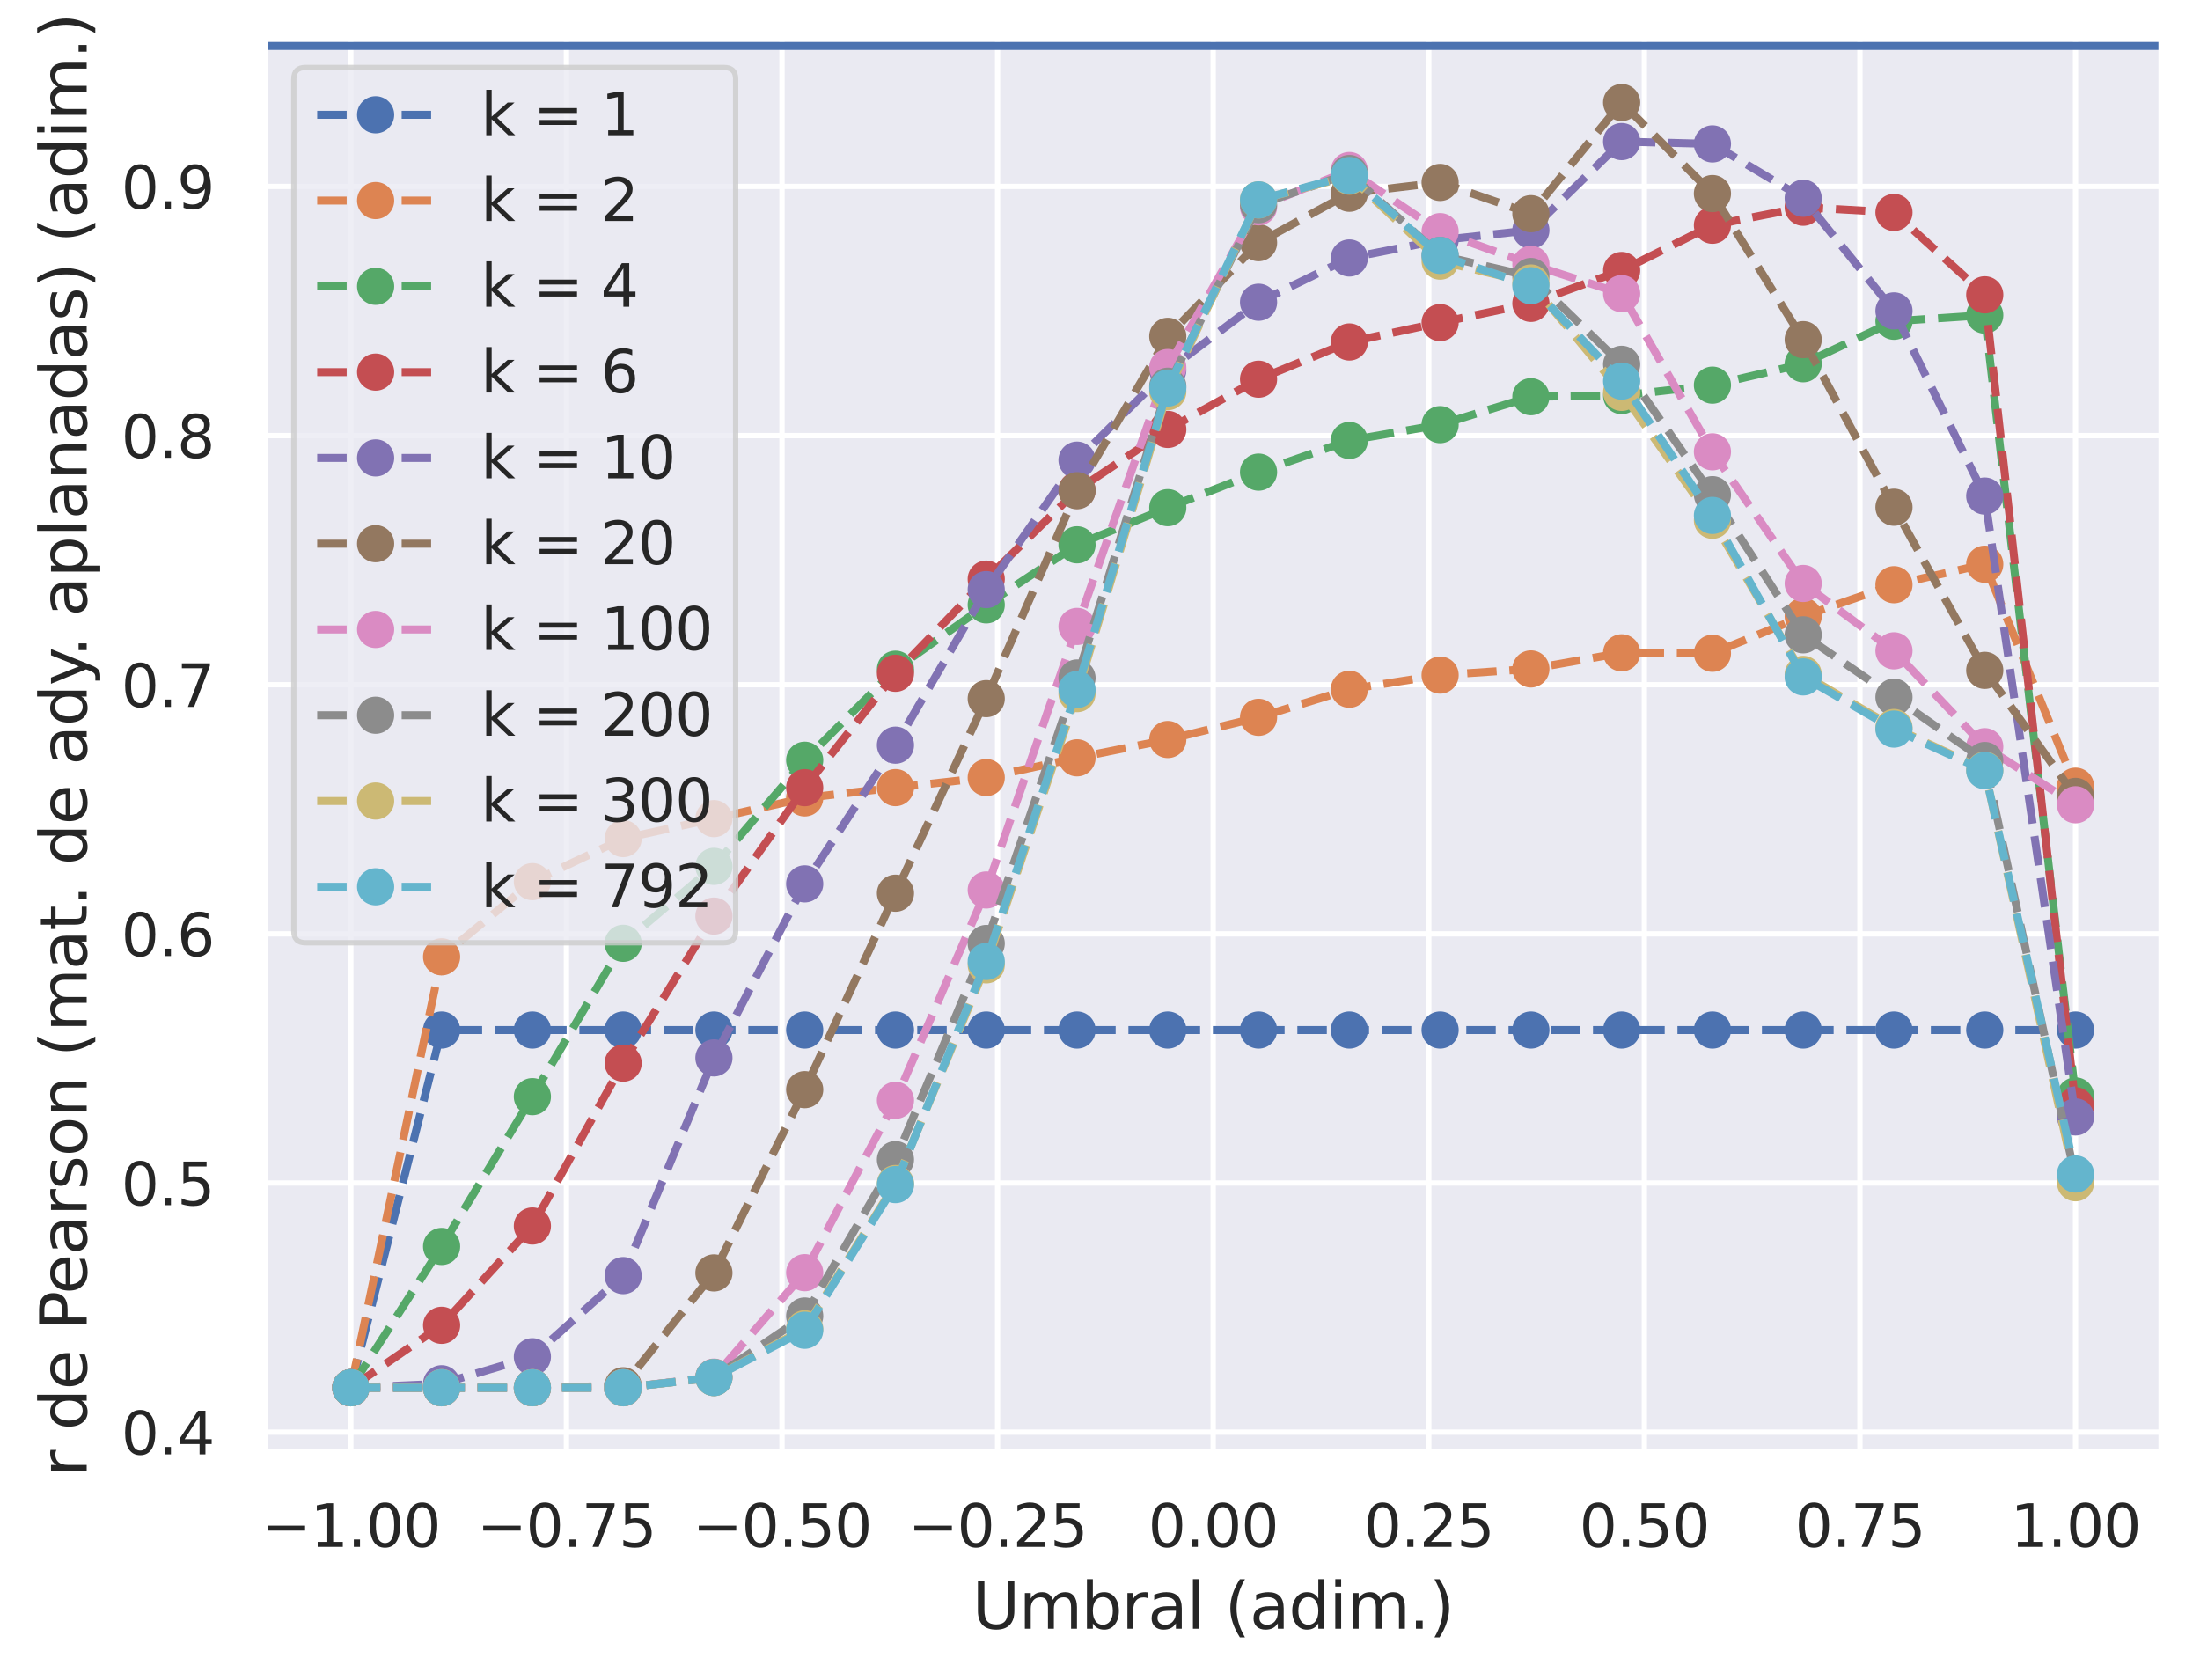 <?xml version="1.0" encoding="utf-8" standalone="no"?>
<!DOCTYPE svg PUBLIC "-//W3C//DTD SVG 1.1//EN"
  "http://www.w3.org/Graphics/SVG/1.1/DTD/svg11.dtd">
<svg xmlns:xlink="http://www.w3.org/1999/xlink" width="414.127pt" height="316.272pt" viewBox="0 0 414.127 316.272" xmlns="http://www.w3.org/2000/svg" version="1.1">
 <defs>
  <style type="text/css">*{stroke-linejoin: round; stroke-linecap: butt}</style>
 </defs>
 <g id="figure_1">
  <g id="patch_1">
   <path d="M 0 316.272 
L 414.127 316.272 
L 414.127 0 
L 0 0 
z
" style="fill: #ffffff"/>
  </g>
  <g id="axes_1">
   <g id="patch_2">
    <path d="M 49.807 273.312 
L 406.927 273.312 
L 406.927 7.2 
L 49.807 7.2 
z
" style="fill: #eaeaf2"/>
   </g>
   <g id="matplotlib.axis_1">
    <g id="xtick_1">
     <g id="line2d_1">
      <path d="M 66.04 273.312 
L 66.04 7.2 
" clip-path="url(#p11e8b8ab63)" style="fill: none; stroke: #ffffff; stroke-linecap: round"/>
     </g>
     <g id="text_1">
      <!-- −1.00 -->
      <g style="fill: #262626" transform="translate(49.185 291.17) scale(0.11 -0.11)">
       <defs>
        <path id="DejaVuSans-2212" d="M 678 2272 
L 4684 2272 
L 4684 1741 
L 678 1741 
L 678 2272 
z
" transform="scale(0.016)"/>
        <path id="DejaVuSans-31" d="M 794 531 
L 1825 531 
L 1825 4091 
L 703 3866 
L 703 4441 
L 1819 4666 
L 2450 4666 
L 2450 531 
L 3481 531 
L 3481 0 
L 794 0 
L 794 531 
z
" transform="scale(0.016)"/>
        <path id="DejaVuSans-2e" d="M 684 794 
L 1344 794 
L 1344 0 
L 684 0 
L 684 794 
z
" transform="scale(0.016)"/>
        <path id="DejaVuSans-30" d="M 2034 4250 
Q 1547 4250 1301 3770 
Q 1056 3291 1056 2328 
Q 1056 1369 1301 889 
Q 1547 409 2034 409 
Q 2525 409 2770 889 
Q 3016 1369 3016 2328 
Q 3016 3291 2770 3770 
Q 2525 4250 2034 4250 
z
M 2034 4750 
Q 2819 4750 3233 4129 
Q 3647 3509 3647 2328 
Q 3647 1150 3233 529 
Q 2819 -91 2034 -91 
Q 1250 -91 836 529 
Q 422 1150 422 2328 
Q 422 3509 836 4129 
Q 1250 4750 2034 4750 
z
" transform="scale(0.016)"/>
       </defs>
       <use xlink:href="#DejaVuSans-2212"/>
       <use xlink:href="#DejaVuSans-31" x="83.789"/>
       <use xlink:href="#DejaVuSans-2e" x="147.412"/>
       <use xlink:href="#DejaVuSans-30" x="179.199"/>
       <use xlink:href="#DejaVuSans-30" x="242.822"/>
      </g>
     </g>
    </g>
    <g id="xtick_2">
     <g id="line2d_2">
      <path d="M 106.622 273.312 
L 106.622 7.2 
" clip-path="url(#p11e8b8ab63)" style="fill: none; stroke: #ffffff; stroke-linecap: round"/>
     </g>
     <g id="text_2">
      <!-- −0.75 -->
      <g style="fill: #262626" transform="translate(89.767 291.17) scale(0.11 -0.11)">
       <defs>
        <path id="DejaVuSans-37" d="M 525 4666 
L 3525 4666 
L 3525 4397 
L 1831 0 
L 1172 0 
L 2766 4134 
L 525 4134 
L 525 4666 
z
" transform="scale(0.016)"/>
        <path id="DejaVuSans-35" d="M 691 4666 
L 3169 4666 
L 3169 4134 
L 1269 4134 
L 1269 2991 
Q 1406 3038 1543 3061 
Q 1681 3084 1819 3084 
Q 2600 3084 3056 2656 
Q 3513 2228 3513 1497 
Q 3513 744 3044 326 
Q 2575 -91 1722 -91 
Q 1428 -91 1123 -41 
Q 819 9 494 109 
L 494 744 
Q 775 591 1075 516 
Q 1375 441 1709 441 
Q 2250 441 2565 725 
Q 2881 1009 2881 1497 
Q 2881 1984 2565 2268 
Q 2250 2553 1709 2553 
Q 1456 2553 1204 2497 
Q 953 2441 691 2322 
L 691 4666 
z
" transform="scale(0.016)"/>
       </defs>
       <use xlink:href="#DejaVuSans-2212"/>
       <use xlink:href="#DejaVuSans-30" x="83.789"/>
       <use xlink:href="#DejaVuSans-2e" x="147.412"/>
       <use xlink:href="#DejaVuSans-37" x="179.199"/>
       <use xlink:href="#DejaVuSans-35" x="242.822"/>
      </g>
     </g>
    </g>
    <g id="xtick_3">
     <g id="line2d_3">
      <path d="M 147.204 273.312 
L 147.204 7.2 
" clip-path="url(#p11e8b8ab63)" style="fill: none; stroke: #ffffff; stroke-linecap: round"/>
     </g>
     <g id="text_3">
      <!-- −0.50 -->
      <g style="fill: #262626" transform="translate(130.349 291.17) scale(0.11 -0.11)">
       <use xlink:href="#DejaVuSans-2212"/>
       <use xlink:href="#DejaVuSans-30" x="83.789"/>
       <use xlink:href="#DejaVuSans-2e" x="147.412"/>
       <use xlink:href="#DejaVuSans-35" x="179.199"/>
       <use xlink:href="#DejaVuSans-30" x="242.822"/>
      </g>
     </g>
    </g>
    <g id="xtick_4">
     <g id="line2d_4">
      <path d="M 187.785 273.312 
L 187.785 7.2 
" clip-path="url(#p11e8b8ab63)" style="fill: none; stroke: #ffffff; stroke-linecap: round"/>
     </g>
     <g id="text_4">
      <!-- −0.25 -->
      <g style="fill: #262626" transform="translate(170.93 291.17) scale(0.11 -0.11)">
       <defs>
        <path id="DejaVuSans-32" d="M 1228 531 
L 3431 531 
L 3431 0 
L 469 0 
L 469 531 
Q 828 903 1448 1529 
Q 2069 2156 2228 2338 
Q 2531 2678 2651 2914 
Q 2772 3150 2772 3378 
Q 2772 3750 2511 3984 
Q 2250 4219 1831 4219 
Q 1534 4219 1204 4116 
Q 875 4013 500 3803 
L 500 4441 
Q 881 4594 1212 4672 
Q 1544 4750 1819 4750 
Q 2544 4750 2975 4387 
Q 3406 4025 3406 3419 
Q 3406 3131 3298 2873 
Q 3191 2616 2906 2266 
Q 2828 2175 2409 1742 
Q 1991 1309 1228 531 
z
" transform="scale(0.016)"/>
       </defs>
       <use xlink:href="#DejaVuSans-2212"/>
       <use xlink:href="#DejaVuSans-30" x="83.789"/>
       <use xlink:href="#DejaVuSans-2e" x="147.412"/>
       <use xlink:href="#DejaVuSans-32" x="179.199"/>
       <use xlink:href="#DejaVuSans-35" x="242.822"/>
      </g>
     </g>
    </g>
    <g id="xtick_5">
     <g id="line2d_5">
      <path d="M 228.367 273.312 
L 228.367 7.2 
" clip-path="url(#p11e8b8ab63)" style="fill: none; stroke: #ffffff; stroke-linecap: round"/>
     </g>
     <g id="text_5">
      <!-- 0.00 -->
      <g style="fill: #262626" transform="translate(216.121 291.17) scale(0.11 -0.11)">
       <use xlink:href="#DejaVuSans-30"/>
       <use xlink:href="#DejaVuSans-2e" x="63.623"/>
       <use xlink:href="#DejaVuSans-30" x="95.41"/>
       <use xlink:href="#DejaVuSans-30" x="159.033"/>
      </g>
     </g>
    </g>
    <g id="xtick_6">
     <g id="line2d_6">
      <path d="M 268.949 273.312 
L 268.949 7.2 
" clip-path="url(#p11e8b8ab63)" style="fill: none; stroke: #ffffff; stroke-linecap: round"/>
     </g>
     <g id="text_6">
      <!-- 0.25 -->
      <g style="fill: #262626" transform="translate(256.703 291.17) scale(0.11 -0.11)">
       <use xlink:href="#DejaVuSans-30"/>
       <use xlink:href="#DejaVuSans-2e" x="63.623"/>
       <use xlink:href="#DejaVuSans-32" x="95.41"/>
       <use xlink:href="#DejaVuSans-35" x="159.033"/>
      </g>
     </g>
    </g>
    <g id="xtick_7">
     <g id="line2d_7">
      <path d="M 309.531 273.312 
L 309.531 7.2 
" clip-path="url(#p11e8b8ab63)" style="fill: none; stroke: #ffffff; stroke-linecap: round"/>
     </g>
     <g id="text_7">
      <!-- 0.50 -->
      <g style="fill: #262626" transform="translate(297.285 291.17) scale(0.11 -0.11)">
       <use xlink:href="#DejaVuSans-30"/>
       <use xlink:href="#DejaVuSans-2e" x="63.623"/>
       <use xlink:href="#DejaVuSans-35" x="95.41"/>
       <use xlink:href="#DejaVuSans-30" x="159.033"/>
      </g>
     </g>
    </g>
    <g id="xtick_8">
     <g id="line2d_8">
      <path d="M 350.113 273.312 
L 350.113 7.2 
" clip-path="url(#p11e8b8ab63)" style="fill: none; stroke: #ffffff; stroke-linecap: round"/>
     </g>
     <g id="text_8">
      <!-- 0.75 -->
      <g style="fill: #262626" transform="translate(337.867 291.17) scale(0.11 -0.11)">
       <use xlink:href="#DejaVuSans-30"/>
       <use xlink:href="#DejaVuSans-2e" x="63.623"/>
       <use xlink:href="#DejaVuSans-37" x="95.41"/>
       <use xlink:href="#DejaVuSans-35" x="159.033"/>
      </g>
     </g>
    </g>
    <g id="xtick_9">
     <g id="line2d_9">
      <path d="M 390.694 273.312 
L 390.694 7.2 
" clip-path="url(#p11e8b8ab63)" style="fill: none; stroke: #ffffff; stroke-linecap: round"/>
     </g>
     <g id="text_9">
      <!-- 1.00 -->
      <g style="fill: #262626" transform="translate(378.448 291.17) scale(0.11 -0.11)">
       <use xlink:href="#DejaVuSans-31"/>
       <use xlink:href="#DejaVuSans-2e" x="63.623"/>
       <use xlink:href="#DejaVuSans-30" x="95.41"/>
       <use xlink:href="#DejaVuSans-30" x="159.033"/>
      </g>
     </g>
    </g>
    <g id="text_10">
     <!-- Umbral (adim.) -->
     <g style="fill: #262626" transform="translate(183.019 306.576) scale(0.12 -0.12)">
      <defs>
       <path id="DejaVuSans-55" d="M 556 4666 
L 1191 4666 
L 1191 1831 
Q 1191 1081 1462 751 
Q 1734 422 2344 422 
Q 2950 422 3222 751 
Q 3494 1081 3494 1831 
L 3494 4666 
L 4128 4666 
L 4128 1753 
Q 4128 841 3676 375 
Q 3225 -91 2344 -91 
Q 1459 -91 1007 375 
Q 556 841 556 1753 
L 556 4666 
z
" transform="scale(0.016)"/>
       <path id="DejaVuSans-6d" d="M 3328 2828 
Q 3544 3216 3844 3400 
Q 4144 3584 4550 3584 
Q 5097 3584 5394 3201 
Q 5691 2819 5691 2113 
L 5691 0 
L 5113 0 
L 5113 2094 
Q 5113 2597 4934 2840 
Q 4756 3084 4391 3084 
Q 3944 3084 3684 2787 
Q 3425 2491 3425 1978 
L 3425 0 
L 2847 0 
L 2847 2094 
Q 2847 2600 2669 2842 
Q 2491 3084 2119 3084 
Q 1678 3084 1418 2786 
Q 1159 2488 1159 1978 
L 1159 0 
L 581 0 
L 581 3500 
L 1159 3500 
L 1159 2956 
Q 1356 3278 1631 3431 
Q 1906 3584 2284 3584 
Q 2666 3584 2933 3390 
Q 3200 3197 3328 2828 
z
" transform="scale(0.016)"/>
       <path id="DejaVuSans-62" d="M 3116 1747 
Q 3116 2381 2855 2742 
Q 2594 3103 2138 3103 
Q 1681 3103 1420 2742 
Q 1159 2381 1159 1747 
Q 1159 1113 1420 752 
Q 1681 391 2138 391 
Q 2594 391 2855 752 
Q 3116 1113 3116 1747 
z
M 1159 2969 
Q 1341 3281 1617 3432 
Q 1894 3584 2278 3584 
Q 2916 3584 3314 3078 
Q 3713 2572 3713 1747 
Q 3713 922 3314 415 
Q 2916 -91 2278 -91 
Q 1894 -91 1617 61 
Q 1341 213 1159 525 
L 1159 0 
L 581 0 
L 581 4863 
L 1159 4863 
L 1159 2969 
z
" transform="scale(0.016)"/>
       <path id="DejaVuSans-72" d="M 2631 2963 
Q 2534 3019 2420 3045 
Q 2306 3072 2169 3072 
Q 1681 3072 1420 2755 
Q 1159 2438 1159 1844 
L 1159 0 
L 581 0 
L 581 3500 
L 1159 3500 
L 1159 2956 
Q 1341 3275 1631 3429 
Q 1922 3584 2338 3584 
Q 2397 3584 2469 3576 
Q 2541 3569 2628 3553 
L 2631 2963 
z
" transform="scale(0.016)"/>
       <path id="DejaVuSans-61" d="M 2194 1759 
Q 1497 1759 1228 1600 
Q 959 1441 959 1056 
Q 959 750 1161 570 
Q 1363 391 1709 391 
Q 2188 391 2477 730 
Q 2766 1069 2766 1631 
L 2766 1759 
L 2194 1759 
z
M 3341 1997 
L 3341 0 
L 2766 0 
L 2766 531 
Q 2569 213 2275 61 
Q 1981 -91 1556 -91 
Q 1019 -91 701 211 
Q 384 513 384 1019 
Q 384 1609 779 1909 
Q 1175 2209 1959 2209 
L 2766 2209 
L 2766 2266 
Q 2766 2663 2505 2880 
Q 2244 3097 1772 3097 
Q 1472 3097 1187 3025 
Q 903 2953 641 2809 
L 641 3341 
Q 956 3463 1253 3523 
Q 1550 3584 1831 3584 
Q 2591 3584 2966 3190 
Q 3341 2797 3341 1997 
z
" transform="scale(0.016)"/>
       <path id="DejaVuSans-6c" d="M 603 4863 
L 1178 4863 
L 1178 0 
L 603 0 
L 603 4863 
z
" transform="scale(0.016)"/>
       <path id="DejaVuSans-20" transform="scale(0.016)"/>
       <path id="DejaVuSans-28" d="M 1984 4856 
Q 1566 4138 1362 3434 
Q 1159 2731 1159 2009 
Q 1159 1288 1364 580 
Q 1569 -128 1984 -844 
L 1484 -844 
Q 1016 -109 783 600 
Q 550 1309 550 2009 
Q 550 2706 781 3412 
Q 1013 4119 1484 4856 
L 1984 4856 
z
" transform="scale(0.016)"/>
       <path id="DejaVuSans-64" d="M 2906 2969 
L 2906 4863 
L 3481 4863 
L 3481 0 
L 2906 0 
L 2906 525 
Q 2725 213 2448 61 
Q 2172 -91 1784 -91 
Q 1150 -91 751 415 
Q 353 922 353 1747 
Q 353 2572 751 3078 
Q 1150 3584 1784 3584 
Q 2172 3584 2448 3432 
Q 2725 3281 2906 2969 
z
M 947 1747 
Q 947 1113 1208 752 
Q 1469 391 1925 391 
Q 2381 391 2643 752 
Q 2906 1113 2906 1747 
Q 2906 2381 2643 2742 
Q 2381 3103 1925 3103 
Q 1469 3103 1208 2742 
Q 947 2381 947 1747 
z
" transform="scale(0.016)"/>
       <path id="DejaVuSans-69" d="M 603 3500 
L 1178 3500 
L 1178 0 
L 603 0 
L 603 3500 
z
M 603 4863 
L 1178 4863 
L 1178 4134 
L 603 4134 
L 603 4863 
z
" transform="scale(0.016)"/>
       <path id="DejaVuSans-29" d="M 513 4856 
L 1013 4856 
Q 1481 4119 1714 3412 
Q 1947 2706 1947 2009 
Q 1947 1309 1714 600 
Q 1481 -109 1013 -844 
L 513 -844 
Q 928 -128 1133 580 
Q 1338 1288 1338 2009 
Q 1338 2731 1133 3434 
Q 928 4138 513 4856 
z
" transform="scale(0.016)"/>
      </defs>
      <use xlink:href="#DejaVuSans-55"/>
      <use xlink:href="#DejaVuSans-6d" x="73.193"/>
      <use xlink:href="#DejaVuSans-62" x="170.605"/>
      <use xlink:href="#DejaVuSans-72" x="234.082"/>
      <use xlink:href="#DejaVuSans-61" x="275.195"/>
      <use xlink:href="#DejaVuSans-6c" x="336.475"/>
      <use xlink:href="#DejaVuSans-20" x="364.258"/>
      <use xlink:href="#DejaVuSans-28" x="396.045"/>
      <use xlink:href="#DejaVuSans-61" x="435.059"/>
      <use xlink:href="#DejaVuSans-64" x="496.338"/>
      <use xlink:href="#DejaVuSans-69" x="559.814"/>
      <use xlink:href="#DejaVuSans-6d" x="587.598"/>
      <use xlink:href="#DejaVuSans-2e" x="685.01"/>
      <use xlink:href="#DejaVuSans-29" x="716.797"/>
     </g>
    </g>
   </g>
   <g id="matplotlib.axis_2">
    <g id="ytick_1">
     <g id="line2d_10">
      <path d="M 49.807 269.573 
L 406.927 269.573 
" clip-path="url(#p11e8b8ab63)" style="fill: none; stroke: #ffffff; stroke-linecap: round"/>
     </g>
     <g id="text_11">
      <!-- 0.4 -->
      <g style="fill: #262626" transform="translate(22.814 273.752) scale(0.11 -0.11)">
       <defs>
        <path id="DejaVuSans-34" d="M 2419 4116 
L 825 1625 
L 2419 1625 
L 2419 4116 
z
M 2253 4666 
L 3047 4666 
L 3047 1625 
L 3713 1625 
L 3713 1100 
L 3047 1100 
L 3047 0 
L 2419 0 
L 2419 1100 
L 313 1100 
L 313 1709 
L 2253 4666 
z
" transform="scale(0.016)"/>
       </defs>
       <use xlink:href="#DejaVuSans-30"/>
       <use xlink:href="#DejaVuSans-2e" x="63.623"/>
       <use xlink:href="#DejaVuSans-34" x="95.41"/>
      </g>
     </g>
    </g>
    <g id="ytick_2">
     <g id="line2d_11">
      <path d="M 49.807 222.677 
L 406.927 222.677 
" clip-path="url(#p11e8b8ab63)" style="fill: none; stroke: #ffffff; stroke-linecap: round"/>
     </g>
     <g id="text_12">
      <!-- 0.5 -->
      <g style="fill: #262626" transform="translate(22.814 226.857) scale(0.11 -0.11)">
       <use xlink:href="#DejaVuSans-30"/>
       <use xlink:href="#DejaVuSans-2e" x="63.623"/>
       <use xlink:href="#DejaVuSans-35" x="95.41"/>
      </g>
     </g>
    </g>
    <g id="ytick_3">
     <g id="line2d_12">
      <path d="M 49.807 175.782 
L 406.927 175.782 
" clip-path="url(#p11e8b8ab63)" style="fill: none; stroke: #ffffff; stroke-linecap: round"/>
     </g>
     <g id="text_13">
      <!-- 0.6 -->
      <g style="fill: #262626" transform="translate(22.814 179.961) scale(0.11 -0.11)">
       <defs>
        <path id="DejaVuSans-36" d="M 2113 2584 
Q 1688 2584 1439 2293 
Q 1191 2003 1191 1497 
Q 1191 994 1439 701 
Q 1688 409 2113 409 
Q 2538 409 2786 701 
Q 3034 994 3034 1497 
Q 3034 2003 2786 2293 
Q 2538 2584 2113 2584 
z
M 3366 4563 
L 3366 3988 
Q 3128 4100 2886 4159 
Q 2644 4219 2406 4219 
Q 1781 4219 1451 3797 
Q 1122 3375 1075 2522 
Q 1259 2794 1537 2939 
Q 1816 3084 2150 3084 
Q 2853 3084 3261 2657 
Q 3669 2231 3669 1497 
Q 3669 778 3244 343 
Q 2819 -91 2113 -91 
Q 1303 -91 875 529 
Q 447 1150 447 2328 
Q 447 3434 972 4092 
Q 1497 4750 2381 4750 
Q 2619 4750 2861 4703 
Q 3103 4656 3366 4563 
z
" transform="scale(0.016)"/>
       </defs>
       <use xlink:href="#DejaVuSans-30"/>
       <use xlink:href="#DejaVuSans-2e" x="63.623"/>
       <use xlink:href="#DejaVuSans-36" x="95.41"/>
      </g>
     </g>
    </g>
    <g id="ytick_4">
     <g id="line2d_13">
      <path d="M 49.807 128.886 
L 406.927 128.886 
" clip-path="url(#p11e8b8ab63)" style="fill: none; stroke: #ffffff; stroke-linecap: round"/>
     </g>
     <g id="text_14">
      <!-- 0.7 -->
      <g style="fill: #262626" transform="translate(22.814 133.065) scale(0.11 -0.11)">
       <use xlink:href="#DejaVuSans-30"/>
       <use xlink:href="#DejaVuSans-2e" x="63.623"/>
       <use xlink:href="#DejaVuSans-37" x="95.41"/>
      </g>
     </g>
    </g>
    <g id="ytick_5">
     <g id="line2d_14">
      <path d="M 49.807 81.99 
L 406.927 81.99 
" clip-path="url(#p11e8b8ab63)" style="fill: none; stroke: #ffffff; stroke-linecap: round"/>
     </g>
     <g id="text_15">
      <!-- 0.8 -->
      <g style="fill: #262626" transform="translate(22.814 86.169) scale(0.11 -0.11)">
       <defs>
        <path id="DejaVuSans-38" d="M 2034 2216 
Q 1584 2216 1326 1975 
Q 1069 1734 1069 1313 
Q 1069 891 1326 650 
Q 1584 409 2034 409 
Q 2484 409 2743 651 
Q 3003 894 3003 1313 
Q 3003 1734 2745 1975 
Q 2488 2216 2034 2216 
z
M 1403 2484 
Q 997 2584 770 2862 
Q 544 3141 544 3541 
Q 544 4100 942 4425 
Q 1341 4750 2034 4750 
Q 2731 4750 3128 4425 
Q 3525 4100 3525 3541 
Q 3525 3141 3298 2862 
Q 3072 2584 2669 2484 
Q 3125 2378 3379 2068 
Q 3634 1759 3634 1313 
Q 3634 634 3220 271 
Q 2806 -91 2034 -91 
Q 1263 -91 848 271 
Q 434 634 434 1313 
Q 434 1759 690 2068 
Q 947 2378 1403 2484 
z
M 1172 3481 
Q 1172 3119 1398 2916 
Q 1625 2713 2034 2713 
Q 2441 2713 2670 2916 
Q 2900 3119 2900 3481 
Q 2900 3844 2670 4047 
Q 2441 4250 2034 4250 
Q 1625 4250 1398 4047 
Q 1172 3844 1172 3481 
z
" transform="scale(0.016)"/>
       </defs>
       <use xlink:href="#DejaVuSans-30"/>
       <use xlink:href="#DejaVuSans-2e" x="63.623"/>
       <use xlink:href="#DejaVuSans-38" x="95.41"/>
      </g>
     </g>
    </g>
    <g id="ytick_6">
     <g id="line2d_15">
      <path d="M 49.807 35.094 
L 406.927 35.094 
" clip-path="url(#p11e8b8ab63)" style="fill: none; stroke: #ffffff; stroke-linecap: round"/>
     </g>
     <g id="text_16">
      <!-- 0.9 -->
      <g style="fill: #262626" transform="translate(22.814 39.274) scale(0.11 -0.11)">
       <defs>
        <path id="DejaVuSans-39" d="M 703 97 
L 703 672 
Q 941 559 1184 500 
Q 1428 441 1663 441 
Q 2288 441 2617 861 
Q 2947 1281 2994 2138 
Q 2813 1869 2534 1725 
Q 2256 1581 1919 1581 
Q 1219 1581 811 2004 
Q 403 2428 403 3163 
Q 403 3881 828 4315 
Q 1253 4750 1959 4750 
Q 2769 4750 3195 4129 
Q 3622 3509 3622 2328 
Q 3622 1225 3098 567 
Q 2575 -91 1691 -91 
Q 1453 -91 1209 -44 
Q 966 3 703 97 
z
M 1959 2075 
Q 2384 2075 2632 2365 
Q 2881 2656 2881 3163 
Q 2881 3666 2632 3958 
Q 2384 4250 1959 4250 
Q 1534 4250 1286 3958 
Q 1038 3666 1038 3163 
Q 1038 2656 1286 2365 
Q 1534 2075 1959 2075 
z
" transform="scale(0.016)"/>
       </defs>
       <use xlink:href="#DejaVuSans-30"/>
       <use xlink:href="#DejaVuSans-2e" x="63.623"/>
       <use xlink:href="#DejaVuSans-39" x="95.41"/>
      </g>
     </g>
    </g>
    <g id="text_17">
     <!-- r de Pearson (mat. de ady. aplanadas) (adim.) -->
     <g style="fill: #262626" transform="translate(16.318 277.965) rotate(-90) scale(0.12 -0.12)">
      <defs>
       <path id="DejaVuSans-65" d="M 3597 1894 
L 3597 1613 
L 953 1613 
Q 991 1019 1311 708 
Q 1631 397 2203 397 
Q 2534 397 2845 478 
Q 3156 559 3463 722 
L 3463 178 
Q 3153 47 2828 -22 
Q 2503 -91 2169 -91 
Q 1331 -91 842 396 
Q 353 884 353 1716 
Q 353 2575 817 3079 
Q 1281 3584 2069 3584 
Q 2775 3584 3186 3129 
Q 3597 2675 3597 1894 
z
M 3022 2063 
Q 3016 2534 2758 2815 
Q 2500 3097 2075 3097 
Q 1594 3097 1305 2825 
Q 1016 2553 972 2059 
L 3022 2063 
z
" transform="scale(0.016)"/>
       <path id="DejaVuSans-50" d="M 1259 4147 
L 1259 2394 
L 2053 2394 
Q 2494 2394 2734 2622 
Q 2975 2850 2975 3272 
Q 2975 3691 2734 3919 
Q 2494 4147 2053 4147 
L 1259 4147 
z
M 628 4666 
L 2053 4666 
Q 2838 4666 3239 4311 
Q 3641 3956 3641 3272 
Q 3641 2581 3239 2228 
Q 2838 1875 2053 1875 
L 1259 1875 
L 1259 0 
L 628 0 
L 628 4666 
z
" transform="scale(0.016)"/>
       <path id="DejaVuSans-73" d="M 2834 3397 
L 2834 2853 
Q 2591 2978 2328 3040 
Q 2066 3103 1784 3103 
Q 1356 3103 1142 2972 
Q 928 2841 928 2578 
Q 928 2378 1081 2264 
Q 1234 2150 1697 2047 
L 1894 2003 
Q 2506 1872 2764 1633 
Q 3022 1394 3022 966 
Q 3022 478 2636 193 
Q 2250 -91 1575 -91 
Q 1294 -91 989 -36 
Q 684 19 347 128 
L 347 722 
Q 666 556 975 473 
Q 1284 391 1588 391 
Q 1994 391 2212 530 
Q 2431 669 2431 922 
Q 2431 1156 2273 1281 
Q 2116 1406 1581 1522 
L 1381 1569 
Q 847 1681 609 1914 
Q 372 2147 372 2553 
Q 372 3047 722 3315 
Q 1072 3584 1716 3584 
Q 2034 3584 2315 3537 
Q 2597 3491 2834 3397 
z
" transform="scale(0.016)"/>
       <path id="DejaVuSans-6f" d="M 1959 3097 
Q 1497 3097 1228 2736 
Q 959 2375 959 1747 
Q 959 1119 1226 758 
Q 1494 397 1959 397 
Q 2419 397 2687 759 
Q 2956 1122 2956 1747 
Q 2956 2369 2687 2733 
Q 2419 3097 1959 3097 
z
M 1959 3584 
Q 2709 3584 3137 3096 
Q 3566 2609 3566 1747 
Q 3566 888 3137 398 
Q 2709 -91 1959 -91 
Q 1206 -91 779 398 
Q 353 888 353 1747 
Q 353 2609 779 3096 
Q 1206 3584 1959 3584 
z
" transform="scale(0.016)"/>
       <path id="DejaVuSans-6e" d="M 3513 2113 
L 3513 0 
L 2938 0 
L 2938 2094 
Q 2938 2591 2744 2837 
Q 2550 3084 2163 3084 
Q 1697 3084 1428 2787 
Q 1159 2491 1159 1978 
L 1159 0 
L 581 0 
L 581 3500 
L 1159 3500 
L 1159 2956 
Q 1366 3272 1645 3428 
Q 1925 3584 2291 3584 
Q 2894 3584 3203 3211 
Q 3513 2838 3513 2113 
z
" transform="scale(0.016)"/>
       <path id="DejaVuSans-74" d="M 1172 4494 
L 1172 3500 
L 2356 3500 
L 2356 3053 
L 1172 3053 
L 1172 1153 
Q 1172 725 1289 603 
Q 1406 481 1766 481 
L 2356 481 
L 2356 0 
L 1766 0 
Q 1100 0 847 248 
Q 594 497 594 1153 
L 594 3053 
L 172 3053 
L 172 3500 
L 594 3500 
L 594 4494 
L 1172 4494 
z
" transform="scale(0.016)"/>
       <path id="DejaVuSans-79" d="M 2059 -325 
Q 1816 -950 1584 -1140 
Q 1353 -1331 966 -1331 
L 506 -1331 
L 506 -850 
L 844 -850 
Q 1081 -850 1212 -737 
Q 1344 -625 1503 -206 
L 1606 56 
L 191 3500 
L 800 3500 
L 1894 763 
L 2988 3500 
L 3597 3500 
L 2059 -325 
z
" transform="scale(0.016)"/>
       <path id="DejaVuSans-70" d="M 1159 525 
L 1159 -1331 
L 581 -1331 
L 581 3500 
L 1159 3500 
L 1159 2969 
Q 1341 3281 1617 3432 
Q 1894 3584 2278 3584 
Q 2916 3584 3314 3078 
Q 3713 2572 3713 1747 
Q 3713 922 3314 415 
Q 2916 -91 2278 -91 
Q 1894 -91 1617 61 
Q 1341 213 1159 525 
z
M 3116 1747 
Q 3116 2381 2855 2742 
Q 2594 3103 2138 3103 
Q 1681 3103 1420 2742 
Q 1159 2381 1159 1747 
Q 1159 1113 1420 752 
Q 1681 391 2138 391 
Q 2594 391 2855 752 
Q 3116 1113 3116 1747 
z
" transform="scale(0.016)"/>
      </defs>
      <use xlink:href="#DejaVuSans-72"/>
      <use xlink:href="#DejaVuSans-20" x="41.113"/>
      <use xlink:href="#DejaVuSans-64" x="72.9"/>
      <use xlink:href="#DejaVuSans-65" x="136.377"/>
      <use xlink:href="#DejaVuSans-20" x="197.9"/>
      <use xlink:href="#DejaVuSans-50" x="229.688"/>
      <use xlink:href="#DejaVuSans-65" x="286.365"/>
      <use xlink:href="#DejaVuSans-61" x="347.889"/>
      <use xlink:href="#DejaVuSans-72" x="409.168"/>
      <use xlink:href="#DejaVuSans-73" x="450.281"/>
      <use xlink:href="#DejaVuSans-6f" x="502.381"/>
      <use xlink:href="#DejaVuSans-6e" x="563.562"/>
      <use xlink:href="#DejaVuSans-20" x="626.941"/>
      <use xlink:href="#DejaVuSans-28" x="658.729"/>
      <use xlink:href="#DejaVuSans-6d" x="697.742"/>
      <use xlink:href="#DejaVuSans-61" x="795.154"/>
      <use xlink:href="#DejaVuSans-74" x="856.434"/>
      <use xlink:href="#DejaVuSans-2e" x="895.643"/>
      <use xlink:href="#DejaVuSans-20" x="927.43"/>
      <use xlink:href="#DejaVuSans-64" x="959.217"/>
      <use xlink:href="#DejaVuSans-65" x="1022.693"/>
      <use xlink:href="#DejaVuSans-20" x="1084.217"/>
      <use xlink:href="#DejaVuSans-61" x="1116.004"/>
      <use xlink:href="#DejaVuSans-64" x="1177.283"/>
      <use xlink:href="#DejaVuSans-79" x="1240.76"/>
      <use xlink:href="#DejaVuSans-2e" x="1285.689"/>
      <use xlink:href="#DejaVuSans-20" x="1317.477"/>
      <use xlink:href="#DejaVuSans-61" x="1349.264"/>
      <use xlink:href="#DejaVuSans-70" x="1410.543"/>
      <use xlink:href="#DejaVuSans-6c" x="1474.02"/>
      <use xlink:href="#DejaVuSans-61" x="1501.803"/>
      <use xlink:href="#DejaVuSans-6e" x="1563.082"/>
      <use xlink:href="#DejaVuSans-61" x="1626.461"/>
      <use xlink:href="#DejaVuSans-64" x="1687.74"/>
      <use xlink:href="#DejaVuSans-61" x="1751.217"/>
      <use xlink:href="#DejaVuSans-73" x="1812.496"/>
      <use xlink:href="#DejaVuSans-29" x="1864.596"/>
      <use xlink:href="#DejaVuSans-20" x="1903.609"/>
      <use xlink:href="#DejaVuSans-28" x="1935.396"/>
      <use xlink:href="#DejaVuSans-61" x="1974.41"/>
      <use xlink:href="#DejaVuSans-64" x="2035.689"/>
      <use xlink:href="#DejaVuSans-69" x="2099.166"/>
      <use xlink:href="#DejaVuSans-6d" x="2126.949"/>
      <use xlink:href="#DejaVuSans-2e" x="2224.361"/>
      <use xlink:href="#DejaVuSans-29" x="2256.148"/>
     </g>
    </g>
   </g>
   <g id="line2d_16">
    <path d="M 66.04 261.216 
L 83.127 193.885 
L 100.214 193.886 
L 117.301 193.885 
L 134.388 193.886 
L 151.475 193.886 
L 168.562 193.886 
L 185.649 193.886 
L 202.737 193.886 
L 219.824 193.886 
L 236.911 193.885 
L 253.998 193.885 
L 271.085 193.885 
L 288.172 193.885 
L 305.259 193.886 
L 322.346 193.886 
L 339.433 193.886 
L 356.52 193.886 
L 373.607 193.885 
L 390.694 193.886 
" clip-path="url(#p11e8b8ab63)" style="fill: none; stroke-dasharray: 5.55,2.4; stroke-dashoffset: 0; stroke: #4c72b0; stroke-width: 1.5"/>
    <defs>
     <path id="m9ac6048539" d="M 0 3 
C 0.796 3 1.559 2.684 2.121 2.121 
C 2.684 1.559 3 0.796 3 0 
C 3 -0.796 2.684 -1.559 2.121 -2.121 
C 1.559 -2.684 0.796 -3 0 -3 
C -0.796 -3 -1.559 -2.684 -2.121 -2.121 
C -2.684 -1.559 -3 -0.796 -3 0 
C -3 0.796 -2.684 1.559 -2.121 2.121 
C -1.559 2.684 -0.796 3 0 3 
z
" style="stroke: #4c72b0"/>
    </defs>
    <g clip-path="url(#p11e8b8ab63)">
     <use xlink:href="#m9ac6048539" x="66.04" y="261.216" style="fill: #4c72b0; stroke: #4c72b0"/>
     <use xlink:href="#m9ac6048539" x="83.127" y="193.885" style="fill: #4c72b0; stroke: #4c72b0"/>
     <use xlink:href="#m9ac6048539" x="100.214" y="193.886" style="fill: #4c72b0; stroke: #4c72b0"/>
     <use xlink:href="#m9ac6048539" x="117.301" y="193.885" style="fill: #4c72b0; stroke: #4c72b0"/>
     <use xlink:href="#m9ac6048539" x="134.388" y="193.886" style="fill: #4c72b0; stroke: #4c72b0"/>
     <use xlink:href="#m9ac6048539" x="151.475" y="193.886" style="fill: #4c72b0; stroke: #4c72b0"/>
     <use xlink:href="#m9ac6048539" x="168.562" y="193.886" style="fill: #4c72b0; stroke: #4c72b0"/>
     <use xlink:href="#m9ac6048539" x="185.649" y="193.886" style="fill: #4c72b0; stroke: #4c72b0"/>
     <use xlink:href="#m9ac6048539" x="202.737" y="193.886" style="fill: #4c72b0; stroke: #4c72b0"/>
     <use xlink:href="#m9ac6048539" x="219.824" y="193.886" style="fill: #4c72b0; stroke: #4c72b0"/>
     <use xlink:href="#m9ac6048539" x="236.911" y="193.885" style="fill: #4c72b0; stroke: #4c72b0"/>
     <use xlink:href="#m9ac6048539" x="253.998" y="193.885" style="fill: #4c72b0; stroke: #4c72b0"/>
     <use xlink:href="#m9ac6048539" x="271.085" y="193.885" style="fill: #4c72b0; stroke: #4c72b0"/>
     <use xlink:href="#m9ac6048539" x="288.172" y="193.885" style="fill: #4c72b0; stroke: #4c72b0"/>
     <use xlink:href="#m9ac6048539" x="305.259" y="193.886" style="fill: #4c72b0; stroke: #4c72b0"/>
     <use xlink:href="#m9ac6048539" x="322.346" y="193.886" style="fill: #4c72b0; stroke: #4c72b0"/>
     <use xlink:href="#m9ac6048539" x="339.433" y="193.886" style="fill: #4c72b0; stroke: #4c72b0"/>
     <use xlink:href="#m9ac6048539" x="356.52" y="193.886" style="fill: #4c72b0; stroke: #4c72b0"/>
     <use xlink:href="#m9ac6048539" x="373.607" y="193.885" style="fill: #4c72b0; stroke: #4c72b0"/>
     <use xlink:href="#m9ac6048539" x="390.694" y="193.886" style="fill: #4c72b0; stroke: #4c72b0"/>
    </g>
   </g>
   <g id="line2d_17">
    <path d="M 66.04 261.216 
L 83.127 180.104 
L 100.214 165.952 
L 117.301 157.853 
L 134.388 154.091 
L 151.475 150.192 
L 168.562 148.25 
L 185.649 146.363 
L 202.737 142.648 
L 219.824 139.2 
L 236.911 135.021 
L 253.998 129.738 
L 271.085 127.072 
L 288.172 125.913 
L 305.259 122.88 
L 322.346 122.965 
L 339.433 115.995 
L 356.52 110.06 
L 373.607 106.2 
L 390.694 147.984 
" clip-path="url(#p11e8b8ab63)" style="fill: none; stroke-dasharray: 5.55,2.4; stroke-dashoffset: 0; stroke: #dd8452; stroke-width: 1.5"/>
    <defs>
     <path id="ma160644fce" d="M 0 3 
C 0.796 3 1.559 2.684 2.121 2.121 
C 2.684 1.559 3 0.796 3 0 
C 3 -0.796 2.684 -1.559 2.121 -2.121 
C 1.559 -2.684 0.796 -3 0 -3 
C -0.796 -3 -1.559 -2.684 -2.121 -2.121 
C -2.684 -1.559 -3 -0.796 -3 0 
C -3 0.796 -2.684 1.559 -2.121 2.121 
C -1.559 2.684 -0.796 3 0 3 
z
" style="stroke: #dd8452"/>
    </defs>
    <g clip-path="url(#p11e8b8ab63)">
     <use xlink:href="#ma160644fce" x="66.04" y="261.216" style="fill: #dd8452; stroke: #dd8452"/>
     <use xlink:href="#ma160644fce" x="83.127" y="180.104" style="fill: #dd8452; stroke: #dd8452"/>
     <use xlink:href="#ma160644fce" x="100.214" y="165.952" style="fill: #dd8452; stroke: #dd8452"/>
     <use xlink:href="#ma160644fce" x="117.301" y="157.853" style="fill: #dd8452; stroke: #dd8452"/>
     <use xlink:href="#ma160644fce" x="134.388" y="154.091" style="fill: #dd8452; stroke: #dd8452"/>
     <use xlink:href="#ma160644fce" x="151.475" y="150.192" style="fill: #dd8452; stroke: #dd8452"/>
     <use xlink:href="#ma160644fce" x="168.562" y="148.25" style="fill: #dd8452; stroke: #dd8452"/>
     <use xlink:href="#ma160644fce" x="185.649" y="146.363" style="fill: #dd8452; stroke: #dd8452"/>
     <use xlink:href="#ma160644fce" x="202.737" y="142.648" style="fill: #dd8452; stroke: #dd8452"/>
     <use xlink:href="#ma160644fce" x="219.824" y="139.2" style="fill: #dd8452; stroke: #dd8452"/>
     <use xlink:href="#ma160644fce" x="236.911" y="135.021" style="fill: #dd8452; stroke: #dd8452"/>
     <use xlink:href="#ma160644fce" x="253.998" y="129.738" style="fill: #dd8452; stroke: #dd8452"/>
     <use xlink:href="#ma160644fce" x="271.085" y="127.072" style="fill: #dd8452; stroke: #dd8452"/>
     <use xlink:href="#ma160644fce" x="288.172" y="125.913" style="fill: #dd8452; stroke: #dd8452"/>
     <use xlink:href="#ma160644fce" x="305.259" y="122.88" style="fill: #dd8452; stroke: #dd8452"/>
     <use xlink:href="#ma160644fce" x="322.346" y="122.965" style="fill: #dd8452; stroke: #dd8452"/>
     <use xlink:href="#ma160644fce" x="339.433" y="115.995" style="fill: #dd8452; stroke: #dd8452"/>
     <use xlink:href="#ma160644fce" x="356.52" y="110.06" style="fill: #dd8452; stroke: #dd8452"/>
     <use xlink:href="#ma160644fce" x="373.607" y="106.2" style="fill: #dd8452; stroke: #dd8452"/>
     <use xlink:href="#ma160644fce" x="390.694" y="147.984" style="fill: #dd8452; stroke: #dd8452"/>
    </g>
   </g>
   <g id="line2d_18">
    <path d="M 66.04 261.216 
L 83.127 234.62 
L 100.214 206.426 
L 117.301 177.561 
L 134.388 163.08 
L 151.475 143.1 
L 168.562 125.963 
L 185.649 113.852 
L 202.737 102.546 
L 219.824 95.552 
L 236.911 88.865 
L 253.998 82.904 
L 271.085 79.935 
L 288.172 74.677 
L 305.259 74.471 
L 322.346 72.498 
L 339.433 68.471 
L 356.52 60.47 
L 373.607 59.319 
L 390.694 206.291 
" clip-path="url(#p11e8b8ab63)" style="fill: none; stroke-dasharray: 5.55,2.4; stroke-dashoffset: 0; stroke: #55a868; stroke-width: 1.5"/>
    <defs>
     <path id="m59fbbc4490" d="M 0 3 
C 0.796 3 1.559 2.684 2.121 2.121 
C 2.684 1.559 3 0.796 3 0 
C 3 -0.796 2.684 -1.559 2.121 -2.121 
C 1.559 -2.684 0.796 -3 0 -3 
C -0.796 -3 -1.559 -2.684 -2.121 -2.121 
C -2.684 -1.559 -3 -0.796 -3 0 
C -3 0.796 -2.684 1.559 -2.121 2.121 
C -1.559 2.684 -0.796 3 0 3 
z
" style="stroke: #55a868"/>
    </defs>
    <g clip-path="url(#p11e8b8ab63)">
     <use xlink:href="#m59fbbc4490" x="66.04" y="261.216" style="fill: #55a868; stroke: #55a868"/>
     <use xlink:href="#m59fbbc4490" x="83.127" y="234.62" style="fill: #55a868; stroke: #55a868"/>
     <use xlink:href="#m59fbbc4490" x="100.214" y="206.426" style="fill: #55a868; stroke: #55a868"/>
     <use xlink:href="#m59fbbc4490" x="117.301" y="177.561" style="fill: #55a868; stroke: #55a868"/>
     <use xlink:href="#m59fbbc4490" x="134.388" y="163.08" style="fill: #55a868; stroke: #55a868"/>
     <use xlink:href="#m59fbbc4490" x="151.475" y="143.1" style="fill: #55a868; stroke: #55a868"/>
     <use xlink:href="#m59fbbc4490" x="168.562" y="125.963" style="fill: #55a868; stroke: #55a868"/>
     <use xlink:href="#m59fbbc4490" x="185.649" y="113.852" style="fill: #55a868; stroke: #55a868"/>
     <use xlink:href="#m59fbbc4490" x="202.737" y="102.546" style="fill: #55a868; stroke: #55a868"/>
     <use xlink:href="#m59fbbc4490" x="219.824" y="95.552" style="fill: #55a868; stroke: #55a868"/>
     <use xlink:href="#m59fbbc4490" x="236.911" y="88.865" style="fill: #55a868; stroke: #55a868"/>
     <use xlink:href="#m59fbbc4490" x="253.998" y="82.904" style="fill: #55a868; stroke: #55a868"/>
     <use xlink:href="#m59fbbc4490" x="271.085" y="79.935" style="fill: #55a868; stroke: #55a868"/>
     <use xlink:href="#m59fbbc4490" x="288.172" y="74.677" style="fill: #55a868; stroke: #55a868"/>
     <use xlink:href="#m59fbbc4490" x="305.259" y="74.471" style="fill: #55a868; stroke: #55a868"/>
     <use xlink:href="#m59fbbc4490" x="322.346" y="72.498" style="fill: #55a868; stroke: #55a868"/>
     <use xlink:href="#m59fbbc4490" x="339.433" y="68.471" style="fill: #55a868; stroke: #55a868"/>
     <use xlink:href="#m59fbbc4490" x="356.52" y="60.47" style="fill: #55a868; stroke: #55a868"/>
     <use xlink:href="#m59fbbc4490" x="373.607" y="59.319" style="fill: #55a868; stroke: #55a868"/>
     <use xlink:href="#m59fbbc4490" x="390.694" y="206.291" style="fill: #55a868; stroke: #55a868"/>
    </g>
   </g>
   <g id="line2d_19">
    <path d="M 66.04 261.216 
L 83.127 249.463 
L 100.214 230.773 
L 117.301 200.118 
L 134.388 172.438 
L 151.475 148.261 
L 168.562 126.731 
L 185.649 109.004 
L 202.737 92.273 
L 219.824 80.834 
L 236.911 71.379 
L 253.998 64.375 
L 271.085 60.727 
L 288.172 57.107 
L 305.259 50.918 
L 322.346 42.401 
L 339.433 39.011 
L 356.52 39.993 
L 373.607 55.494 
L 390.694 208.146 
" clip-path="url(#p11e8b8ab63)" style="fill: none; stroke-dasharray: 5.55,2.4; stroke-dashoffset: 0; stroke: #c44e52; stroke-width: 1.5"/>
    <defs>
     <path id="m4ffc0fbfec" d="M 0 3 
C 0.796 3 1.559 2.684 2.121 2.121 
C 2.684 1.559 3 0.796 3 0 
C 3 -0.796 2.684 -1.559 2.121 -2.121 
C 1.559 -2.684 0.796 -3 0 -3 
C -0.796 -3 -1.559 -2.684 -2.121 -2.121 
C -2.684 -1.559 -3 -0.796 -3 0 
C -3 0.796 -2.684 1.559 -2.121 2.121 
C -1.559 2.684 -0.796 3 0 3 
z
" style="stroke: #c44e52"/>
    </defs>
    <g clip-path="url(#p11e8b8ab63)">
     <use xlink:href="#m4ffc0fbfec" x="66.04" y="261.216" style="fill: #c44e52; stroke: #c44e52"/>
     <use xlink:href="#m4ffc0fbfec" x="83.127" y="249.463" style="fill: #c44e52; stroke: #c44e52"/>
     <use xlink:href="#m4ffc0fbfec" x="100.214" y="230.773" style="fill: #c44e52; stroke: #c44e52"/>
     <use xlink:href="#m4ffc0fbfec" x="117.301" y="200.118" style="fill: #c44e52; stroke: #c44e52"/>
     <use xlink:href="#m4ffc0fbfec" x="134.388" y="172.438" style="fill: #c44e52; stroke: #c44e52"/>
     <use xlink:href="#m4ffc0fbfec" x="151.475" y="148.261" style="fill: #c44e52; stroke: #c44e52"/>
     <use xlink:href="#m4ffc0fbfec" x="168.562" y="126.731" style="fill: #c44e52; stroke: #c44e52"/>
     <use xlink:href="#m4ffc0fbfec" x="185.649" y="109.004" style="fill: #c44e52; stroke: #c44e52"/>
     <use xlink:href="#m4ffc0fbfec" x="202.737" y="92.273" style="fill: #c44e52; stroke: #c44e52"/>
     <use xlink:href="#m4ffc0fbfec" x="219.824" y="80.834" style="fill: #c44e52; stroke: #c44e52"/>
     <use xlink:href="#m4ffc0fbfec" x="236.911" y="71.379" style="fill: #c44e52; stroke: #c44e52"/>
     <use xlink:href="#m4ffc0fbfec" x="253.998" y="64.375" style="fill: #c44e52; stroke: #c44e52"/>
     <use xlink:href="#m4ffc0fbfec" x="271.085" y="60.727" style="fill: #c44e52; stroke: #c44e52"/>
     <use xlink:href="#m4ffc0fbfec" x="288.172" y="57.107" style="fill: #c44e52; stroke: #c44e52"/>
     <use xlink:href="#m4ffc0fbfec" x="305.259" y="50.918" style="fill: #c44e52; stroke: #c44e52"/>
     <use xlink:href="#m4ffc0fbfec" x="322.346" y="42.401" style="fill: #c44e52; stroke: #c44e52"/>
     <use xlink:href="#m4ffc0fbfec" x="339.433" y="39.011" style="fill: #c44e52; stroke: #c44e52"/>
     <use xlink:href="#m4ffc0fbfec" x="356.52" y="39.993" style="fill: #c44e52; stroke: #c44e52"/>
     <use xlink:href="#m4ffc0fbfec" x="373.607" y="55.494" style="fill: #c44e52; stroke: #c44e52"/>
     <use xlink:href="#m4ffc0fbfec" x="390.694" y="208.146" style="fill: #c44e52; stroke: #c44e52"/>
    </g>
   </g>
   <g id="line2d_20">
    <path d="M 66.04 261.216 
L 83.127 260.461 
L 100.214 255.378 
L 117.301 240.107 
L 134.388 199.134 
L 151.475 166.372 
L 168.562 140.262 
L 185.649 110.983 
L 202.737 86.611 
L 219.824 69.703 
L 236.911 56.895 
L 253.998 48.564 
L 271.085 45.202 
L 288.172 43.336 
L 305.259 26.65 
L 322.346 27.091 
L 339.433 37.318 
L 356.52 58.523 
L 373.607 93.371 
L 390.694 210.244 
" clip-path="url(#p11e8b8ab63)" style="fill: none; stroke-dasharray: 5.55,2.4; stroke-dashoffset: 0; stroke: #8172b3; stroke-width: 1.5"/>
    <defs>
     <path id="mdca390bb7c" d="M 0 3 
C 0.796 3 1.559 2.684 2.121 2.121 
C 2.684 1.559 3 0.796 3 0 
C 3 -0.796 2.684 -1.559 2.121 -2.121 
C 1.559 -2.684 0.796 -3 0 -3 
C -0.796 -3 -1.559 -2.684 -2.121 -2.121 
C -2.684 -1.559 -3 -0.796 -3 0 
C -3 0.796 -2.684 1.559 -2.121 2.121 
C -1.559 2.684 -0.796 3 0 3 
z
" style="stroke: #8172b3"/>
    </defs>
    <g clip-path="url(#p11e8b8ab63)">
     <use xlink:href="#mdca390bb7c" x="66.04" y="261.216" style="fill: #8172b3; stroke: #8172b3"/>
     <use xlink:href="#mdca390bb7c" x="83.127" y="260.461" style="fill: #8172b3; stroke: #8172b3"/>
     <use xlink:href="#mdca390bb7c" x="100.214" y="255.378" style="fill: #8172b3; stroke: #8172b3"/>
     <use xlink:href="#mdca390bb7c" x="117.301" y="240.107" style="fill: #8172b3; stroke: #8172b3"/>
     <use xlink:href="#mdca390bb7c" x="134.388" y="199.134" style="fill: #8172b3; stroke: #8172b3"/>
     <use xlink:href="#mdca390bb7c" x="151.475" y="166.372" style="fill: #8172b3; stroke: #8172b3"/>
     <use xlink:href="#mdca390bb7c" x="168.562" y="140.262" style="fill: #8172b3; stroke: #8172b3"/>
     <use xlink:href="#mdca390bb7c" x="185.649" y="110.983" style="fill: #8172b3; stroke: #8172b3"/>
     <use xlink:href="#mdca390bb7c" x="202.737" y="86.611" style="fill: #8172b3; stroke: #8172b3"/>
     <use xlink:href="#mdca390bb7c" x="219.824" y="69.703" style="fill: #8172b3; stroke: #8172b3"/>
     <use xlink:href="#mdca390bb7c" x="236.911" y="56.895" style="fill: #8172b3; stroke: #8172b3"/>
     <use xlink:href="#mdca390bb7c" x="253.998" y="48.564" style="fill: #8172b3; stroke: #8172b3"/>
     <use xlink:href="#mdca390bb7c" x="271.085" y="45.202" style="fill: #8172b3; stroke: #8172b3"/>
     <use xlink:href="#mdca390bb7c" x="288.172" y="43.336" style="fill: #8172b3; stroke: #8172b3"/>
     <use xlink:href="#mdca390bb7c" x="305.259" y="26.65" style="fill: #8172b3; stroke: #8172b3"/>
     <use xlink:href="#mdca390bb7c" x="322.346" y="27.091" style="fill: #8172b3; stroke: #8172b3"/>
     <use xlink:href="#mdca390bb7c" x="339.433" y="37.318" style="fill: #8172b3; stroke: #8172b3"/>
     <use xlink:href="#mdca390bb7c" x="356.52" y="58.523" style="fill: #8172b3; stroke: #8172b3"/>
     <use xlink:href="#mdca390bb7c" x="373.607" y="93.371" style="fill: #8172b3; stroke: #8172b3"/>
     <use xlink:href="#mdca390bb7c" x="390.694" y="210.244" style="fill: #8172b3; stroke: #8172b3"/>
    </g>
   </g>
   <g id="line2d_21">
    <path d="M 66.04 261.216 
L 83.127 261.216 
L 100.214 261.216 
L 117.301 260.838 
L 134.388 239.6 
L 151.475 205.111 
L 168.562 168.132 
L 185.649 131.505 
L 202.737 92.366 
L 219.824 63.314 
L 236.911 45.68 
L 253.998 36.377 
L 271.085 34.343 
L 288.172 40.225 
L 305.259 19.296 
L 322.346 36.437 
L 339.433 63.936 
L 356.52 95.474 
L 373.607 126.182 
L 390.694 149.906 
" clip-path="url(#p11e8b8ab63)" style="fill: none; stroke-dasharray: 5.55,2.4; stroke-dashoffset: 0; stroke: #937860; stroke-width: 1.5"/>
    <defs>
     <path id="m72dabf7184" d="M 0 3 
C 0.796 3 1.559 2.684 2.121 2.121 
C 2.684 1.559 3 0.796 3 0 
C 3 -0.796 2.684 -1.559 2.121 -2.121 
C 1.559 -2.684 0.796 -3 0 -3 
C -0.796 -3 -1.559 -2.684 -2.121 -2.121 
C -2.684 -1.559 -3 -0.796 -3 0 
C -3 0.796 -2.684 1.559 -2.121 2.121 
C -1.559 2.684 -0.796 3 0 3 
z
" style="stroke: #937860"/>
    </defs>
    <g clip-path="url(#p11e8b8ab63)">
     <use xlink:href="#m72dabf7184" x="66.04" y="261.216" style="fill: #937860; stroke: #937860"/>
     <use xlink:href="#m72dabf7184" x="83.127" y="261.216" style="fill: #937860; stroke: #937860"/>
     <use xlink:href="#m72dabf7184" x="100.214" y="261.216" style="fill: #937860; stroke: #937860"/>
     <use xlink:href="#m72dabf7184" x="117.301" y="260.838" style="fill: #937860; stroke: #937860"/>
     <use xlink:href="#m72dabf7184" x="134.388" y="239.6" style="fill: #937860; stroke: #937860"/>
     <use xlink:href="#m72dabf7184" x="151.475" y="205.111" style="fill: #937860; stroke: #937860"/>
     <use xlink:href="#m72dabf7184" x="168.562" y="168.132" style="fill: #937860; stroke: #937860"/>
     <use xlink:href="#m72dabf7184" x="185.649" y="131.505" style="fill: #937860; stroke: #937860"/>
     <use xlink:href="#m72dabf7184" x="202.737" y="92.366" style="fill: #937860; stroke: #937860"/>
     <use xlink:href="#m72dabf7184" x="219.824" y="63.314" style="fill: #937860; stroke: #937860"/>
     <use xlink:href="#m72dabf7184" x="236.911" y="45.68" style="fill: #937860; stroke: #937860"/>
     <use xlink:href="#m72dabf7184" x="253.998" y="36.377" style="fill: #937860; stroke: #937860"/>
     <use xlink:href="#m72dabf7184" x="271.085" y="34.343" style="fill: #937860; stroke: #937860"/>
     <use xlink:href="#m72dabf7184" x="288.172" y="40.225" style="fill: #937860; stroke: #937860"/>
     <use xlink:href="#m72dabf7184" x="305.259" y="19.296" style="fill: #937860; stroke: #937860"/>
     <use xlink:href="#m72dabf7184" x="322.346" y="36.437" style="fill: #937860; stroke: #937860"/>
     <use xlink:href="#m72dabf7184" x="339.433" y="63.936" style="fill: #937860; stroke: #937860"/>
     <use xlink:href="#m72dabf7184" x="356.52" y="95.474" style="fill: #937860; stroke: #937860"/>
     <use xlink:href="#m72dabf7184" x="373.607" y="126.182" style="fill: #937860; stroke: #937860"/>
     <use xlink:href="#m72dabf7184" x="390.694" y="149.906" style="fill: #937860; stroke: #937860"/>
    </g>
   </g>
   <g id="line2d_22">
    <path d="M 66.04 261.216 
L 83.127 261.216 
L 100.214 261.216 
L 117.301 261.216 
L 134.388 259.212 
L 151.475 239.555 
L 168.562 207.114 
L 185.649 167.523 
L 202.737 117.913 
L 219.824 69.184 
L 236.911 38.931 
L 253.998 32.098 
L 271.085 43.603 
L 288.172 49.753 
L 305.259 55.273 
L 322.346 85.045 
L 339.433 109.825 
L 356.52 122.507 
L 373.607 140.551 
L 390.694 151.482 
" clip-path="url(#p11e8b8ab63)" style="fill: none; stroke-dasharray: 5.55,2.4; stroke-dashoffset: 0; stroke: #da8bc3; stroke-width: 1.5"/>
    <defs>
     <path id="m86c39f13c5" d="M 0 3 
C 0.796 3 1.559 2.684 2.121 2.121 
C 2.684 1.559 3 0.796 3 0 
C 3 -0.796 2.684 -1.559 2.121 -2.121 
C 1.559 -2.684 0.796 -3 0 -3 
C -0.796 -3 -1.559 -2.684 -2.121 -2.121 
C -2.684 -1.559 -3 -0.796 -3 0 
C -3 0.796 -2.684 1.559 -2.121 2.121 
C -1.559 2.684 -0.796 3 0 3 
z
" style="stroke: #da8bc3"/>
    </defs>
    <g clip-path="url(#p11e8b8ab63)">
     <use xlink:href="#m86c39f13c5" x="66.04" y="261.216" style="fill: #da8bc3; stroke: #da8bc3"/>
     <use xlink:href="#m86c39f13c5" x="83.127" y="261.216" style="fill: #da8bc3; stroke: #da8bc3"/>
     <use xlink:href="#m86c39f13c5" x="100.214" y="261.216" style="fill: #da8bc3; stroke: #da8bc3"/>
     <use xlink:href="#m86c39f13c5" x="117.301" y="261.216" style="fill: #da8bc3; stroke: #da8bc3"/>
     <use xlink:href="#m86c39f13c5" x="134.388" y="259.212" style="fill: #da8bc3; stroke: #da8bc3"/>
     <use xlink:href="#m86c39f13c5" x="151.475" y="239.555" style="fill: #da8bc3; stroke: #da8bc3"/>
     <use xlink:href="#m86c39f13c5" x="168.562" y="207.114" style="fill: #da8bc3; stroke: #da8bc3"/>
     <use xlink:href="#m86c39f13c5" x="185.649" y="167.523" style="fill: #da8bc3; stroke: #da8bc3"/>
     <use xlink:href="#m86c39f13c5" x="202.737" y="117.913" style="fill: #da8bc3; stroke: #da8bc3"/>
     <use xlink:href="#m86c39f13c5" x="219.824" y="69.184" style="fill: #da8bc3; stroke: #da8bc3"/>
     <use xlink:href="#m86c39f13c5" x="236.911" y="38.931" style="fill: #da8bc3; stroke: #da8bc3"/>
     <use xlink:href="#m86c39f13c5" x="253.998" y="32.098" style="fill: #da8bc3; stroke: #da8bc3"/>
     <use xlink:href="#m86c39f13c5" x="271.085" y="43.603" style="fill: #da8bc3; stroke: #da8bc3"/>
     <use xlink:href="#m86c39f13c5" x="288.172" y="49.753" style="fill: #da8bc3; stroke: #da8bc3"/>
     <use xlink:href="#m86c39f13c5" x="305.259" y="55.273" style="fill: #da8bc3; stroke: #da8bc3"/>
     <use xlink:href="#m86c39f13c5" x="322.346" y="85.045" style="fill: #da8bc3; stroke: #da8bc3"/>
     <use xlink:href="#m86c39f13c5" x="339.433" y="109.825" style="fill: #da8bc3; stroke: #da8bc3"/>
     <use xlink:href="#m86c39f13c5" x="356.52" y="122.507" style="fill: #da8bc3; stroke: #da8bc3"/>
     <use xlink:href="#m86c39f13c5" x="373.607" y="140.551" style="fill: #da8bc3; stroke: #da8bc3"/>
     <use xlink:href="#m86c39f13c5" x="390.694" y="151.482" style="fill: #da8bc3; stroke: #da8bc3"/>
    </g>
   </g>
   <g id="line2d_23">
    <path d="M 66.04 261.216 
L 83.127 261.216 
L 100.214 261.216 
L 117.301 261.216 
L 134.388 259.289 
L 151.475 247.708 
L 168.562 218.281 
L 185.649 177.596 
L 202.737 127.616 
L 219.824 72.701 
L 236.911 38.54 
L 253.998 32.66 
L 271.085 48.074 
L 288.172 52.049 
L 305.259 68.583 
L 322.346 93.111 
L 339.433 119.493 
L 356.52 131.219 
L 373.607 143.155 
L 390.694 221.804 
" clip-path="url(#p11e8b8ab63)" style="fill: none; stroke-dasharray: 5.55,2.4; stroke-dashoffset: 0; stroke: #8c8c8c; stroke-width: 1.5"/>
    <defs>
     <path id="m415a4a98eb" d="M 0 3 
C 0.796 3 1.559 2.684 2.121 2.121 
C 2.684 1.559 3 0.796 3 0 
C 3 -0.796 2.684 -1.559 2.121 -2.121 
C 1.559 -2.684 0.796 -3 0 -3 
C -0.796 -3 -1.559 -2.684 -2.121 -2.121 
C -2.684 -1.559 -3 -0.796 -3 0 
C -3 0.796 -2.684 1.559 -2.121 2.121 
C -1.559 2.684 -0.796 3 0 3 
z
" style="stroke: #8c8c8c"/>
    </defs>
    <g clip-path="url(#p11e8b8ab63)">
     <use xlink:href="#m415a4a98eb" x="66.04" y="261.216" style="fill: #8c8c8c; stroke: #8c8c8c"/>
     <use xlink:href="#m415a4a98eb" x="83.127" y="261.216" style="fill: #8c8c8c; stroke: #8c8c8c"/>
     <use xlink:href="#m415a4a98eb" x="100.214" y="261.216" style="fill: #8c8c8c; stroke: #8c8c8c"/>
     <use xlink:href="#m415a4a98eb" x="117.301" y="261.216" style="fill: #8c8c8c; stroke: #8c8c8c"/>
     <use xlink:href="#m415a4a98eb" x="134.388" y="259.289" style="fill: #8c8c8c; stroke: #8c8c8c"/>
     <use xlink:href="#m415a4a98eb" x="151.475" y="247.708" style="fill: #8c8c8c; stroke: #8c8c8c"/>
     <use xlink:href="#m415a4a98eb" x="168.562" y="218.281" style="fill: #8c8c8c; stroke: #8c8c8c"/>
     <use xlink:href="#m415a4a98eb" x="185.649" y="177.596" style="fill: #8c8c8c; stroke: #8c8c8c"/>
     <use xlink:href="#m415a4a98eb" x="202.737" y="127.616" style="fill: #8c8c8c; stroke: #8c8c8c"/>
     <use xlink:href="#m415a4a98eb" x="219.824" y="72.701" style="fill: #8c8c8c; stroke: #8c8c8c"/>
     <use xlink:href="#m415a4a98eb" x="236.911" y="38.54" style="fill: #8c8c8c; stroke: #8c8c8c"/>
     <use xlink:href="#m415a4a98eb" x="253.998" y="32.66" style="fill: #8c8c8c; stroke: #8c8c8c"/>
     <use xlink:href="#m415a4a98eb" x="271.085" y="48.074" style="fill: #8c8c8c; stroke: #8c8c8c"/>
     <use xlink:href="#m415a4a98eb" x="288.172" y="52.049" style="fill: #8c8c8c; stroke: #8c8c8c"/>
     <use xlink:href="#m415a4a98eb" x="305.259" y="68.583" style="fill: #8c8c8c; stroke: #8c8c8c"/>
     <use xlink:href="#m415a4a98eb" x="322.346" y="93.111" style="fill: #8c8c8c; stroke: #8c8c8c"/>
     <use xlink:href="#m415a4a98eb" x="339.433" y="119.493" style="fill: #8c8c8c; stroke: #8c8c8c"/>
     <use xlink:href="#m415a4a98eb" x="356.52" y="131.219" style="fill: #8c8c8c; stroke: #8c8c8c"/>
     <use xlink:href="#m415a4a98eb" x="373.607" y="143.155" style="fill: #8c8c8c; stroke: #8c8c8c"/>
     <use xlink:href="#m415a4a98eb" x="390.694" y="221.804" style="fill: #8c8c8c; stroke: #8c8c8c"/>
    </g>
   </g>
   <g id="line2d_24">
    <path d="M 66.04 261.216 
L 83.127 261.216 
L 100.214 261.216 
L 117.301 261.216 
L 134.388 259.289 
L 151.475 250.114 
L 168.562 222.778 
L 185.649 181.62 
L 202.737 130.563 
L 219.824 73.721 
L 236.911 37.634 
L 253.998 33.167 
L 271.085 49.156 
L 288.172 53.271 
L 305.259 73.863 
L 322.346 97.933 
L 339.433 126.944 
L 356.52 136.937 
L 373.607 144.963 
L 390.694 222.629 
" clip-path="url(#p11e8b8ab63)" style="fill: none; stroke-dasharray: 5.55,2.4; stroke-dashoffset: 0; stroke: #ccb974; stroke-width: 1.5"/>
    <defs>
     <path id="mf6f6274438" d="M 0 3 
C 0.796 3 1.559 2.684 2.121 2.121 
C 2.684 1.559 3 0.796 3 0 
C 3 -0.796 2.684 -1.559 2.121 -2.121 
C 1.559 -2.684 0.796 -3 0 -3 
C -0.796 -3 -1.559 -2.684 -2.121 -2.121 
C -2.684 -1.559 -3 -0.796 -3 0 
C -3 0.796 -2.684 1.559 -2.121 2.121 
C -1.559 2.684 -0.796 3 0 3 
z
" style="stroke: #ccb974"/>
    </defs>
    <g clip-path="url(#p11e8b8ab63)">
     <use xlink:href="#mf6f6274438" x="66.04" y="261.216" style="fill: #ccb974; stroke: #ccb974"/>
     <use xlink:href="#mf6f6274438" x="83.127" y="261.216" style="fill: #ccb974; stroke: #ccb974"/>
     <use xlink:href="#mf6f6274438" x="100.214" y="261.216" style="fill: #ccb974; stroke: #ccb974"/>
     <use xlink:href="#mf6f6274438" x="117.301" y="261.216" style="fill: #ccb974; stroke: #ccb974"/>
     <use xlink:href="#mf6f6274438" x="134.388" y="259.289" style="fill: #ccb974; stroke: #ccb974"/>
     <use xlink:href="#mf6f6274438" x="151.475" y="250.114" style="fill: #ccb974; stroke: #ccb974"/>
     <use xlink:href="#mf6f6274438" x="168.562" y="222.778" style="fill: #ccb974; stroke: #ccb974"/>
     <use xlink:href="#mf6f6274438" x="185.649" y="181.62" style="fill: #ccb974; stroke: #ccb974"/>
     <use xlink:href="#mf6f6274438" x="202.737" y="130.563" style="fill: #ccb974; stroke: #ccb974"/>
     <use xlink:href="#mf6f6274438" x="219.824" y="73.721" style="fill: #ccb974; stroke: #ccb974"/>
     <use xlink:href="#mf6f6274438" x="236.911" y="37.634" style="fill: #ccb974; stroke: #ccb974"/>
     <use xlink:href="#mf6f6274438" x="253.998" y="33.167" style="fill: #ccb974; stroke: #ccb974"/>
     <use xlink:href="#mf6f6274438" x="271.085" y="49.156" style="fill: #ccb974; stroke: #ccb974"/>
     <use xlink:href="#mf6f6274438" x="288.172" y="53.271" style="fill: #ccb974; stroke: #ccb974"/>
     <use xlink:href="#mf6f6274438" x="305.259" y="73.863" style="fill: #ccb974; stroke: #ccb974"/>
     <use xlink:href="#mf6f6274438" x="322.346" y="97.933" style="fill: #ccb974; stroke: #ccb974"/>
     <use xlink:href="#mf6f6274438" x="339.433" y="126.944" style="fill: #ccb974; stroke: #ccb974"/>
     <use xlink:href="#mf6f6274438" x="356.52" y="136.937" style="fill: #ccb974; stroke: #ccb974"/>
     <use xlink:href="#mf6f6274438" x="373.607" y="144.963" style="fill: #ccb974; stroke: #ccb974"/>
     <use xlink:href="#mf6f6274438" x="390.694" y="222.629" style="fill: #ccb974; stroke: #ccb974"/>
    </g>
   </g>
   <g id="line2d_25">
    <path d="M 66.04 261.216 
L 83.127 261.216 
L 100.214 261.216 
L 117.301 261.216 
L 134.388 259.289 
L 151.475 250.393 
L 168.562 222.982 
L 185.649 180.981 
L 202.737 129.791 
L 219.824 73.052 
L 236.911 37.623 
L 253.998 33.041 
L 271.085 48.086 
L 288.172 53.786 
L 305.259 71.741 
L 322.346 97.017 
L 339.433 127.411 
L 356.52 137.237 
L 373.607 145.055 
L 390.694 220.982 
" clip-path="url(#p11e8b8ab63)" style="fill: none; stroke-dasharray: 5.55,2.4; stroke-dashoffset: 0; stroke: #64b5cd; stroke-width: 1.5"/>
    <defs>
     <path id="m9e7f4c6022" d="M 0 3 
C 0.796 3 1.559 2.684 2.121 2.121 
C 2.684 1.559 3 0.796 3 0 
C 3 -0.796 2.684 -1.559 2.121 -2.121 
C 1.559 -2.684 0.796 -3 0 -3 
C -0.796 -3 -1.559 -2.684 -2.121 -2.121 
C -2.684 -1.559 -3 -0.796 -3 0 
C -3 0.796 -2.684 1.559 -2.121 2.121 
C -1.559 2.684 -0.796 3 0 3 
z
" style="stroke: #64b5cd"/>
    </defs>
    <g clip-path="url(#p11e8b8ab63)">
     <use xlink:href="#m9e7f4c6022" x="66.04" y="261.216" style="fill: #64b5cd; stroke: #64b5cd"/>
     <use xlink:href="#m9e7f4c6022" x="83.127" y="261.216" style="fill: #64b5cd; stroke: #64b5cd"/>
     <use xlink:href="#m9e7f4c6022" x="100.214" y="261.216" style="fill: #64b5cd; stroke: #64b5cd"/>
     <use xlink:href="#m9e7f4c6022" x="117.301" y="261.216" style="fill: #64b5cd; stroke: #64b5cd"/>
     <use xlink:href="#m9e7f4c6022" x="134.388" y="259.289" style="fill: #64b5cd; stroke: #64b5cd"/>
     <use xlink:href="#m9e7f4c6022" x="151.475" y="250.393" style="fill: #64b5cd; stroke: #64b5cd"/>
     <use xlink:href="#m9e7f4c6022" x="168.562" y="222.982" style="fill: #64b5cd; stroke: #64b5cd"/>
     <use xlink:href="#m9e7f4c6022" x="185.649" y="180.981" style="fill: #64b5cd; stroke: #64b5cd"/>
     <use xlink:href="#m9e7f4c6022" x="202.737" y="129.791" style="fill: #64b5cd; stroke: #64b5cd"/>
     <use xlink:href="#m9e7f4c6022" x="219.824" y="73.052" style="fill: #64b5cd; stroke: #64b5cd"/>
     <use xlink:href="#m9e7f4c6022" x="236.911" y="37.623" style="fill: #64b5cd; stroke: #64b5cd"/>
     <use xlink:href="#m9e7f4c6022" x="253.998" y="33.041" style="fill: #64b5cd; stroke: #64b5cd"/>
     <use xlink:href="#m9e7f4c6022" x="271.085" y="48.086" style="fill: #64b5cd; stroke: #64b5cd"/>
     <use xlink:href="#m9e7f4c6022" x="288.172" y="53.786" style="fill: #64b5cd; stroke: #64b5cd"/>
     <use xlink:href="#m9e7f4c6022" x="305.259" y="71.741" style="fill: #64b5cd; stroke: #64b5cd"/>
     <use xlink:href="#m9e7f4c6022" x="322.346" y="97.017" style="fill: #64b5cd; stroke: #64b5cd"/>
     <use xlink:href="#m9e7f4c6022" x="339.433" y="127.411" style="fill: #64b5cd; stroke: #64b5cd"/>
     <use xlink:href="#m9e7f4c6022" x="356.52" y="137.237" style="fill: #64b5cd; stroke: #64b5cd"/>
     <use xlink:href="#m9e7f4c6022" x="373.607" y="145.055" style="fill: #64b5cd; stroke: #64b5cd"/>
     <use xlink:href="#m9e7f4c6022" x="390.694" y="220.982" style="fill: #64b5cd; stroke: #64b5cd"/>
    </g>
   </g>
   <g id="line2d_26">
    <path d="M 49.807 8.644 
L 406.927 8.644 
" clip-path="url(#p11e8b8ab63)" style="fill: none; stroke: #4c72b0; stroke-width: 1.5; stroke-linecap: round"/>
   </g>
   <g id="patch_3">
    <path d="M 49.807 273.312 
L 49.807 7.2 
" style="fill: none; stroke: #ffffff; stroke-width: 1.25; stroke-linejoin: miter; stroke-linecap: square"/>
   </g>
   <g id="patch_4">
    <path d="M 406.927 273.312 
L 406.927 7.2 
" style="fill: none; stroke: #ffffff; stroke-width: 1.25; stroke-linejoin: miter; stroke-linecap: square"/>
   </g>
   <g id="patch_5">
    <path d="M 49.807 273.312 
L 406.927 273.312 
" style="fill: none; stroke: #ffffff; stroke-width: 1.25; stroke-linejoin: miter; stroke-linecap: square"/>
   </g>
   <g id="patch_6">
    <path d="M 49.807 7.2 
L 406.927 7.2 
" style="fill: none; stroke: #ffffff; stroke-width: 1.25; stroke-linejoin: miter; stroke-linecap: square"/>
   </g>
   <g id="legend_1">
    <g id="patch_7">
     <path d="M 57.507 177.459 
L 136.283 177.459 
Q 138.483 177.459 138.483 175.259 
L 138.483 14.9 
Q 138.483 12.7 136.283 12.7 
L 57.507 12.7 
Q 55.307 12.7 55.307 14.9 
L 55.307 175.259 
Q 55.307 177.459 57.507 177.459 
z
" style="fill: #eaeaf2; opacity: 0.8; stroke: #cccccc; stroke-linejoin: miter"/>
    </g>
    <g id="line2d_27">
     <path d="M 59.707 21.608 
L 70.707 21.608 
L 81.707 21.608 
" style="fill: none; stroke-dasharray: 5.55,2.4; stroke-dashoffset: 0; stroke: #4c72b0; stroke-width: 1.5"/>
     <g>
      <use xlink:href="#m9ac6048539" x="70.707" y="21.608" style="fill: #4c72b0; stroke: #4c72b0"/>
     </g>
    </g>
    <g id="text_18">
     <!-- k = 1 -->
     <g style="fill: #262626" transform="translate(90.507 25.458) scale(0.11 -0.11)">
      <defs>
       <path id="DejaVuSans-6b" d="M 581 4863 
L 1159 4863 
L 1159 1991 
L 2875 3500 
L 3609 3500 
L 1753 1863 
L 3688 0 
L 2938 0 
L 1159 1709 
L 1159 0 
L 581 0 
L 581 4863 
z
" transform="scale(0.016)"/>
       <path id="DejaVuSans-3d" d="M 678 2906 
L 4684 2906 
L 4684 2381 
L 678 2381 
L 678 2906 
z
M 678 1631 
L 4684 1631 
L 4684 1100 
L 678 1100 
L 678 1631 
z
" transform="scale(0.016)"/>
      </defs>
      <use xlink:href="#DejaVuSans-6b"/>
      <use xlink:href="#DejaVuSans-20" x="57.91"/>
      <use xlink:href="#DejaVuSans-3d" x="89.697"/>
      <use xlink:href="#DejaVuSans-20" x="173.486"/>
      <use xlink:href="#DejaVuSans-31" x="205.273"/>
     </g>
    </g>
    <g id="line2d_28">
     <path d="M 59.707 37.754 
L 70.707 37.754 
L 81.707 37.754 
" style="fill: none; stroke-dasharray: 5.55,2.4; stroke-dashoffset: 0; stroke: #dd8452; stroke-width: 1.5"/>
     <g>
      <use xlink:href="#ma160644fce" x="70.707" y="37.754" style="fill: #dd8452; stroke: #dd8452"/>
     </g>
    </g>
    <g id="text_19">
     <!-- k = 2 -->
     <g style="fill: #262626" transform="translate(90.507 41.604) scale(0.11 -0.11)">
      <use xlink:href="#DejaVuSans-6b"/>
      <use xlink:href="#DejaVuSans-20" x="57.91"/>
      <use xlink:href="#DejaVuSans-3d" x="89.697"/>
      <use xlink:href="#DejaVuSans-20" x="173.486"/>
      <use xlink:href="#DejaVuSans-32" x="205.273"/>
     </g>
    </g>
    <g id="line2d_29">
     <path d="M 59.707 53.9 
L 70.707 53.9 
L 81.707 53.9 
" style="fill: none; stroke-dasharray: 5.55,2.4; stroke-dashoffset: 0; stroke: #55a868; stroke-width: 1.5"/>
     <g>
      <use xlink:href="#m59fbbc4490" x="70.707" y="53.9" style="fill: #55a868; stroke: #55a868"/>
     </g>
    </g>
    <g id="text_20">
     <!-- k = 4 -->
     <g style="fill: #262626" transform="translate(90.507 57.75) scale(0.11 -0.11)">
      <use xlink:href="#DejaVuSans-6b"/>
      <use xlink:href="#DejaVuSans-20" x="57.91"/>
      <use xlink:href="#DejaVuSans-3d" x="89.697"/>
      <use xlink:href="#DejaVuSans-20" x="173.486"/>
      <use xlink:href="#DejaVuSans-34" x="205.273"/>
     </g>
    </g>
    <g id="line2d_30">
     <path d="M 59.707 70.046 
L 70.707 70.046 
L 81.707 70.046 
" style="fill: none; stroke-dasharray: 5.55,2.4; stroke-dashoffset: 0; stroke: #c44e52; stroke-width: 1.5"/>
     <g>
      <use xlink:href="#m4ffc0fbfec" x="70.707" y="70.046" style="fill: #c44e52; stroke: #c44e52"/>
     </g>
    </g>
    <g id="text_21">
     <!-- k = 6 -->
     <g style="fill: #262626" transform="translate(90.507 73.896) scale(0.11 -0.11)">
      <use xlink:href="#DejaVuSans-6b"/>
      <use xlink:href="#DejaVuSans-20" x="57.91"/>
      <use xlink:href="#DejaVuSans-3d" x="89.697"/>
      <use xlink:href="#DejaVuSans-20" x="173.486"/>
      <use xlink:href="#DejaVuSans-36" x="205.273"/>
     </g>
    </g>
    <g id="line2d_31">
     <path d="M 59.707 86.192 
L 70.707 86.192 
L 81.707 86.192 
" style="fill: none; stroke-dasharray: 5.55,2.4; stroke-dashoffset: 0; stroke: #8172b3; stroke-width: 1.5"/>
     <g>
      <use xlink:href="#mdca390bb7c" x="70.707" y="86.192" style="fill: #8172b3; stroke: #8172b3"/>
     </g>
    </g>
    <g id="text_22">
     <!-- k = 10 -->
     <g style="fill: #262626" transform="translate(90.507 90.042) scale(0.11 -0.11)">
      <use xlink:href="#DejaVuSans-6b"/>
      <use xlink:href="#DejaVuSans-20" x="57.91"/>
      <use xlink:href="#DejaVuSans-3d" x="89.697"/>
      <use xlink:href="#DejaVuSans-20" x="173.486"/>
      <use xlink:href="#DejaVuSans-31" x="205.273"/>
      <use xlink:href="#DejaVuSans-30" x="268.896"/>
     </g>
    </g>
    <g id="line2d_32">
     <path d="M 59.707 102.338 
L 70.707 102.338 
L 81.707 102.338 
" style="fill: none; stroke-dasharray: 5.55,2.4; stroke-dashoffset: 0; stroke: #937860; stroke-width: 1.5"/>
     <g>
      <use xlink:href="#m72dabf7184" x="70.707" y="102.338" style="fill: #937860; stroke: #937860"/>
     </g>
    </g>
    <g id="text_23">
     <!-- k = 20 -->
     <g style="fill: #262626" transform="translate(90.507 106.188) scale(0.11 -0.11)">
      <use xlink:href="#DejaVuSans-6b"/>
      <use xlink:href="#DejaVuSans-20" x="57.91"/>
      <use xlink:href="#DejaVuSans-3d" x="89.697"/>
      <use xlink:href="#DejaVuSans-20" x="173.486"/>
      <use xlink:href="#DejaVuSans-32" x="205.273"/>
      <use xlink:href="#DejaVuSans-30" x="268.896"/>
     </g>
    </g>
    <g id="line2d_33">
     <path d="M 59.707 118.484 
L 70.707 118.484 
L 81.707 118.484 
" style="fill: none; stroke-dasharray: 5.55,2.4; stroke-dashoffset: 0; stroke: #da8bc3; stroke-width: 1.5"/>
     <g>
      <use xlink:href="#m86c39f13c5" x="70.707" y="118.484" style="fill: #da8bc3; stroke: #da8bc3"/>
     </g>
    </g>
    <g id="text_24">
     <!-- k = 100 -->
     <g style="fill: #262626" transform="translate(90.507 122.334) scale(0.11 -0.11)">
      <use xlink:href="#DejaVuSans-6b"/>
      <use xlink:href="#DejaVuSans-20" x="57.91"/>
      <use xlink:href="#DejaVuSans-3d" x="89.697"/>
      <use xlink:href="#DejaVuSans-20" x="173.486"/>
      <use xlink:href="#DejaVuSans-31" x="205.273"/>
      <use xlink:href="#DejaVuSans-30" x="268.896"/>
      <use xlink:href="#DejaVuSans-30" x="332.52"/>
     </g>
    </g>
    <g id="line2d_34">
     <path d="M 59.707 134.63 
L 70.707 134.63 
L 81.707 134.63 
" style="fill: none; stroke-dasharray: 5.55,2.4; stroke-dashoffset: 0; stroke: #8c8c8c; stroke-width: 1.5"/>
     <g>
      <use xlink:href="#m415a4a98eb" x="70.707" y="134.63" style="fill: #8c8c8c; stroke: #8c8c8c"/>
     </g>
    </g>
    <g id="text_25">
     <!-- k = 200 -->
     <g style="fill: #262626" transform="translate(90.507 138.48) scale(0.11 -0.11)">
      <use xlink:href="#DejaVuSans-6b"/>
      <use xlink:href="#DejaVuSans-20" x="57.91"/>
      <use xlink:href="#DejaVuSans-3d" x="89.697"/>
      <use xlink:href="#DejaVuSans-20" x="173.486"/>
      <use xlink:href="#DejaVuSans-32" x="205.273"/>
      <use xlink:href="#DejaVuSans-30" x="268.896"/>
      <use xlink:href="#DejaVuSans-30" x="332.52"/>
     </g>
    </g>
    <g id="line2d_35">
     <path d="M 59.707 150.776 
L 70.707 150.776 
L 81.707 150.776 
" style="fill: none; stroke-dasharray: 5.55,2.4; stroke-dashoffset: 0; stroke: #ccb974; stroke-width: 1.5"/>
     <g>
      <use xlink:href="#mf6f6274438" x="70.707" y="150.776" style="fill: #ccb974; stroke: #ccb974"/>
     </g>
    </g>
    <g id="text_26">
     <!-- k = 300 -->
     <g style="fill: #262626" transform="translate(90.507 154.626) scale(0.11 -0.11)">
      <defs>
       <path id="DejaVuSans-33" d="M 2597 2516 
Q 3050 2419 3304 2112 
Q 3559 1806 3559 1356 
Q 3559 666 3084 287 
Q 2609 -91 1734 -91 
Q 1441 -91 1130 -33 
Q 819 25 488 141 
L 488 750 
Q 750 597 1062 519 
Q 1375 441 1716 441 
Q 2309 441 2620 675 
Q 2931 909 2931 1356 
Q 2931 1769 2642 2001 
Q 2353 2234 1838 2234 
L 1294 2234 
L 1294 2753 
L 1863 2753 
Q 2328 2753 2575 2939 
Q 2822 3125 2822 3475 
Q 2822 3834 2567 4026 
Q 2313 4219 1838 4219 
Q 1578 4219 1281 4162 
Q 984 4106 628 3988 
L 628 4550 
Q 988 4650 1302 4700 
Q 1616 4750 1894 4750 
Q 2613 4750 3031 4423 
Q 3450 4097 3450 3541 
Q 3450 3153 3228 2886 
Q 3006 2619 2597 2516 
z
" transform="scale(0.016)"/>
      </defs>
      <use xlink:href="#DejaVuSans-6b"/>
      <use xlink:href="#DejaVuSans-20" x="57.91"/>
      <use xlink:href="#DejaVuSans-3d" x="89.697"/>
      <use xlink:href="#DejaVuSans-20" x="173.486"/>
      <use xlink:href="#DejaVuSans-33" x="205.273"/>
      <use xlink:href="#DejaVuSans-30" x="268.896"/>
      <use xlink:href="#DejaVuSans-30" x="332.52"/>
     </g>
    </g>
    <g id="line2d_36">
     <path d="M 59.707 166.922 
L 70.707 166.922 
L 81.707 166.922 
" style="fill: none; stroke-dasharray: 5.55,2.4; stroke-dashoffset: 0; stroke: #64b5cd; stroke-width: 1.5"/>
     <g>
      <use xlink:href="#m9e7f4c6022" x="70.707" y="166.922" style="fill: #64b5cd; stroke: #64b5cd"/>
     </g>
    </g>
    <g id="text_27">
     <!-- k = 792 -->
     <g style="fill: #262626" transform="translate(90.507 170.772) scale(0.11 -0.11)">
      <use xlink:href="#DejaVuSans-6b"/>
      <use xlink:href="#DejaVuSans-20" x="57.91"/>
      <use xlink:href="#DejaVuSans-3d" x="89.697"/>
      <use xlink:href="#DejaVuSans-20" x="173.486"/>
      <use xlink:href="#DejaVuSans-37" x="205.273"/>
      <use xlink:href="#DejaVuSans-39" x="268.896"/>
      <use xlink:href="#DejaVuSans-32" x="332.52"/>
     </g>
    </g>
   </g>
  </g>
 </g>
 <defs>
  <clipPath id="p11e8b8ab63">
   <rect x="49.807" y="7.2" width="357.12" height="266.112"/>
  </clipPath>
 </defs>
</svg>
